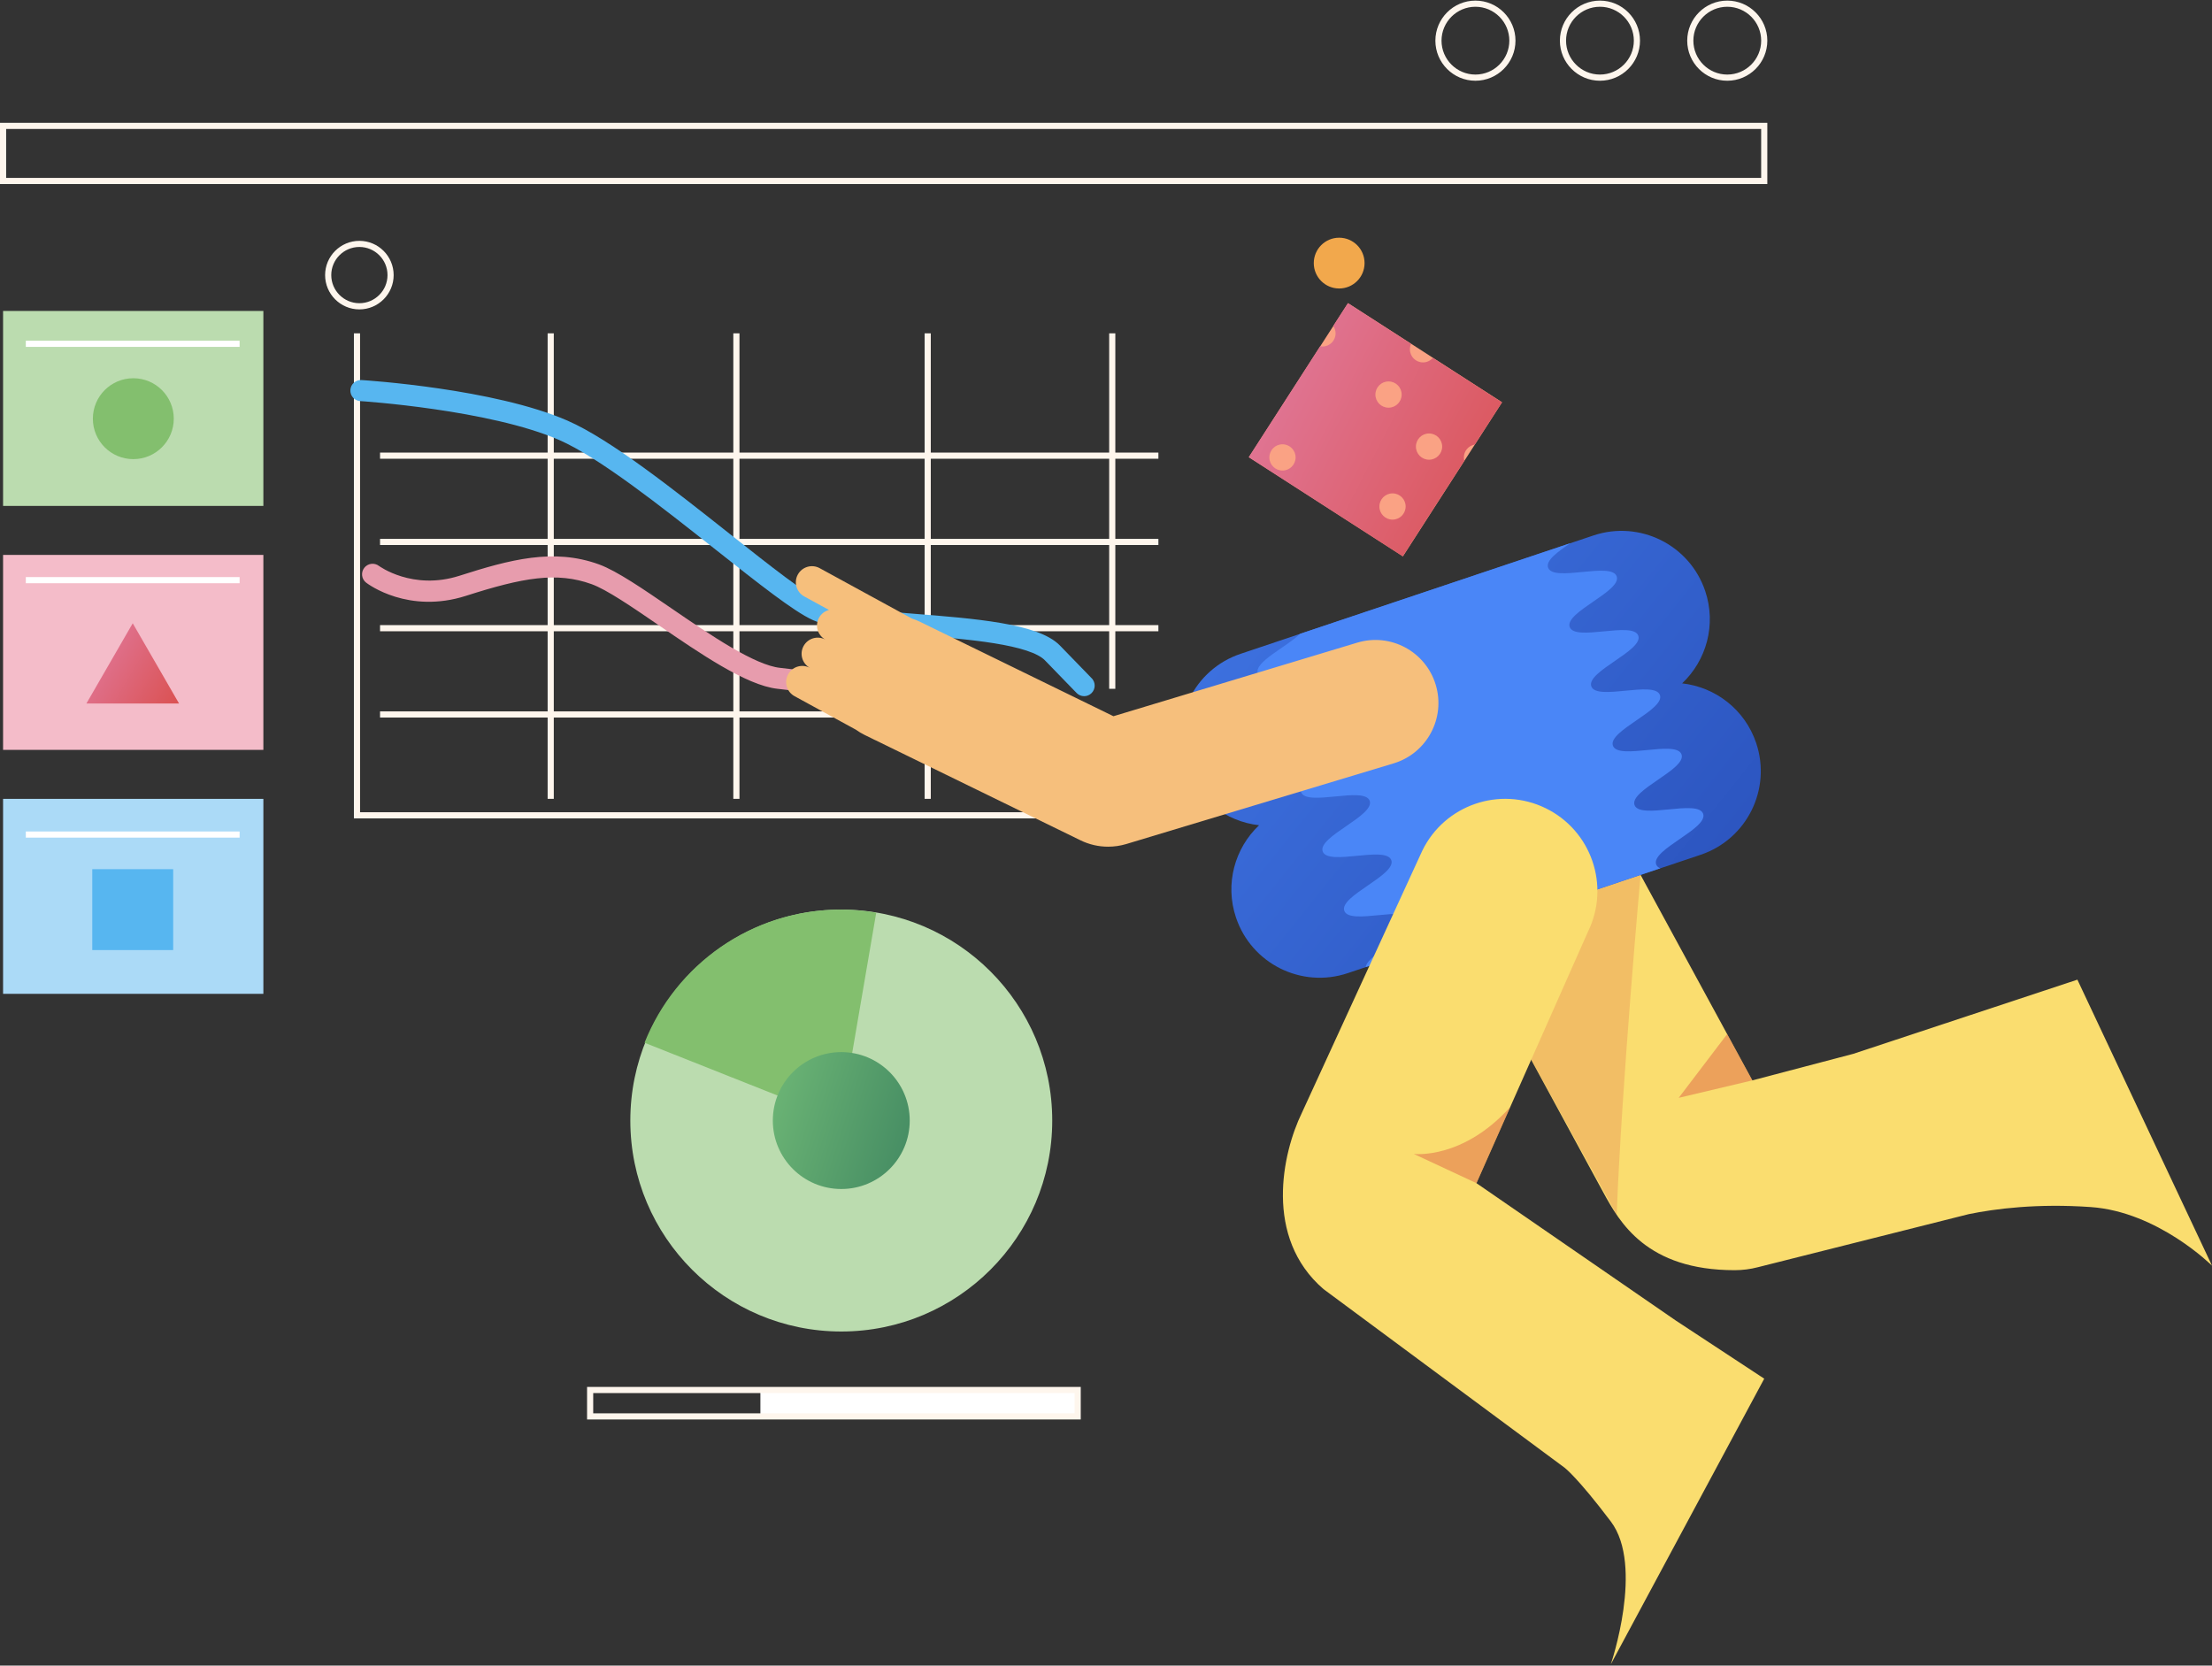 <svg width="745" height="561" viewBox="0 0 745 561" fill="none" xmlns="http://www.w3.org/2000/svg">
<rect x="0" y="0" width="745" height="561" fill="#333333" stroke="none"/>
<path d="M88.701 104.734H1.035V170.401H88.701V104.734Z" fill="#BBDCAF"/>
<path d="M88.701 186.902H1.035V252.569H88.701V186.902Z" fill="#F4BCC9"/>
<path d="M88.701 269.07H1.035V334.737H88.701V269.07Z" fill="#ABDAF7"/>
<path d="M283.342 448.47C322.582 448.47 354.392 416.66 354.392 377.421C354.392 338.181 322.582 306.371 283.342 306.371C244.103 306.371 212.293 338.181 212.293 377.421C212.293 416.66 244.103 448.47 283.342 448.47Z" fill="#BBDCAF"/>
<path d="M283.117 377.421L295.116 307.396C291.213 306.733 287.206 306.371 283.117 306.371C253.136 306.371 227.513 324.944 217.078 351.208L283.117 377.421Z" fill="#83BF6E"/>
<path d="M283.34 400.475C296.073 400.475 306.395 390.153 306.395 377.42C306.395 364.687 296.073 354.365 283.34 354.365C270.607 354.365 260.285 364.687 260.285 377.42C260.285 390.153 270.607 400.475 283.34 400.475Z" fill="url(#paint0_linear_2698_109813)"/>
<path d="M595.23 61.989H0V41.367H595.23V61.989ZM2.071 59.919H593.159V43.438H2.071V59.919Z" fill="#FEF6ED"/>
<path d="M390.142 275.645H119.195V112.271H121.266V273.574H390.142V275.645Z" fill="#FEF6ED"/>
<path d="M346 239.607H128V241.678H346V239.607Z" fill="#FEF6ED"/>
<path d="M390.147 210.549H128V212.619H390.147V210.549Z" fill="#FEF6ED"/>
<path d="M390.147 181.498H128V183.569H390.147V181.498Z" fill="#FEF6ED"/>
<path d="M390.147 152.439H128V154.51H390.147V152.439Z" fill="#FEF6ED"/>
<path d="M186.516 112.271H184.445V269.061H186.516V112.271Z" fill="#FEF6ED"/>
<path d="M249.051 112.271H246.98V269.061H249.051V112.271Z" fill="#FEF6ED"/>
<path d="M313.485 112.271H311.414V269.061H313.485V112.271Z" fill="#FEF6ED"/>
<path d="M375.641 112.271H373.57V232H375.641V112.271Z" fill="#FEF6ED"/>
<path d="M355.574 258.201L355.578 258.203C355.925 258.368 356.3 258.455 356.681 258.455C357.619 258.455 358.537 257.929 358.98 256.999C359.592 255.736 359.062 254.206 357.788 253.594C357.788 253.593 357.787 253.593 357.787 253.593L316.13 233.479L315.988 233.41L315.831 233.389L315.614 233.359C314.627 233.202 278.436 227.597 262.609 225.931L262.609 225.931C258.264 225.475 252.354 222.746 245.749 218.884C239.209 215.061 232.141 210.221 225.474 205.656L225.396 205.603L225.396 205.603L225.347 205.569C220.72 202.4 216.202 199.306 212.126 196.744C208.05 194.182 204.353 192.11 201.393 191.036C186.437 185.594 172.004 189.447 155.081 194.864L155.081 194.864C146.906 197.482 139.913 196.627 134.946 195.111C130.001 193.601 127.077 191.438 127.04 191.411C127.04 191.411 127.04 191.411 127.04 191.411L127.04 191.411L127.034 191.406C125.921 190.563 124.32 190.756 123.461 191.886C122.612 192.994 122.813 194.606 123.939 195.462C124.606 195.974 137.773 205.773 156.644 199.73L156.644 199.73C175.801 193.592 187.516 191.426 199.654 195.835L199.654 195.835C202.21 196.763 205.62 198.673 209.58 201.172C213.502 203.647 217.895 206.655 222.436 209.765L222.516 209.82L222.517 209.82L222.543 209.838C229.366 214.512 236.679 219.523 243.532 223.495C250.361 227.452 256.879 230.469 262.078 231.016C277.037 232.595 310.527 237.748 314.463 238.358L355.574 258.201Z" fill="#E79CAD" stroke="#E79CAD" stroke-width="2"/>
<path d="M352.631 221.698L352.631 221.698C351.34 220.366 349.096 219.191 346.021 218.177C342.972 217.171 339.222 216.359 335.032 215.683C326.68 214.336 316.711 213.547 307.303 212.803L307.202 212.795L306.966 212.777C300.192 212.24 293.581 211.717 287.916 210.999C282.215 210.278 277.348 209.347 274.212 207.95C271.047 206.542 266.434 203.421 260.937 199.337C255.416 195.234 248.92 190.094 241.967 184.589L241.879 184.52C232.589 177.166 222.708 169.345 213.435 162.61C204.117 155.843 195.478 150.222 188.706 147.266C176.927 142.126 160.236 138.833 146.366 136.824C139.445 135.821 133.251 135.141 128.761 134.711C126.517 134.496 124.699 134.344 123.429 134.244C122.794 134.195 122.297 134.158 121.952 134.134C121.779 134.122 121.645 134.113 121.551 134.106L121.442 134.099C121.421 134.098 121.41 134.098 121.406 134.097C121.405 134.097 121.404 134.097 121.405 134.097L121.392 134.097L121.392 134.097C119.973 134.011 118.92 132.794 119.005 131.392C119.09 129.969 120.321 128.92 121.71 129.005L121.712 129.005L121.712 129.005C122.627 129.063 133.752 129.79 147.7 131.832C161.625 133.871 178.46 137.235 190.748 142.596L190.749 142.597C197.915 145.728 206.838 151.535 216.275 158.376C225.725 165.227 235.753 173.163 245.134 180.588L245.176 180.622C252.038 186.052 258.415 191.1 263.794 195.109C269.211 199.147 273.527 202.065 276.277 203.286C278.868 204.435 283.277 205.282 288.829 205.971C294.338 206.656 300.843 207.171 307.569 207.704L307.597 207.706L307.598 207.706L307.649 207.71C317.796 208.51 328.172 209.328 336.847 210.809C341.194 211.551 345.147 212.464 348.451 213.638C351.739 214.807 354.471 216.263 356.293 218.142L366.962 229.142C366.963 229.143 366.964 229.145 366.966 229.146C367.959 230.16 367.911 231.772 366.921 232.748C366.425 233.242 365.785 233.483 365.141 233.483C364.478 233.483 363.811 233.226 363.305 232.703L352.631 221.698ZM352.631 221.698L363.304 232.702L352.631 221.698Z" fill="#57B6F0" stroke="#57B6F0" stroke-width="2"/>
<path d="M699.664 329.965L624.152 354.956L590.186 363.891L536.301 264.817C528.101 249.743 509.249 244.174 494.176 252.373C479.103 260.572 473.533 279.424 481.732 294.497L539.945 401.532C545.473 411.709 554.552 427.817 584.243 427.817C586.862 427.817 589.523 427.486 592.153 426.793L663.057 408.945C671.94 407.123 686.123 405.29 704.146 406.553C726.839 408.137 744.998 426.296 744.998 426.296L699.664 329.965Z" fill="#FADD6F"/>
<path d="M591.483 250.272C587.673 238.925 577.694 231.409 566.544 230.167C574.702 222.454 578.128 210.435 574.319 199.089C569.101 183.518 552.247 175.133 536.677 180.35L417.85 220.208C402.28 225.425 393.894 242.279 399.112 257.85C402.922 269.196 412.902 276.712 424.051 277.954C415.894 285.667 412.467 297.686 416.277 309.033C421.494 324.603 438.348 332.988 453.919 327.771L572.745 287.913C588.315 282.696 596.711 265.842 591.483 250.272Z" fill="url(#paint1_linear_2698_109813)"/>
<path d="M505.892 135.492L454.008 102.1L420.615 153.984L472.5 187.377L505.892 135.492Z" fill="#FAA284"/>
<path d="M451.032 97.167C455.754 97.167 459.583 93.338 459.583 88.616C459.583 83.893 455.754 80.064 451.032 80.064C446.309 80.064 442.48 83.893 442.48 88.616C442.48 93.338 446.309 97.167 451.032 97.167Z" fill="#F2A84C"/>
<path d="M58.326 292.748H31.078V319.996H58.326V292.748Z" fill="#57B6F0"/>
<path d="M44.901 154.644C37.375 154.644 31.277 148.547 31.277 141.02C31.277 133.494 37.375 127.396 44.901 127.396C52.428 127.396 58.525 133.494 58.525 141.02C58.525 148.536 52.428 154.644 44.901 154.644Z" fill="#83BF6E"/>
<path d="M44.703 209.928L29.102 236.948H60.304L44.703 209.928Z" fill="url(#paint2_linear_2698_109813)"/>
<path d="M362.961 468.162H256.102V477.055H362.961V468.162Z" fill="white"/>
<path d="M363.995 478.1H197.723V467.137H363.995V478.1ZM199.793 476.03H361.924V469.207H199.793V476.03Z" fill="#FEF6ED"/>
<path d="M121.039 104.207C114.672 104.207 109.496 99.031 109.496 92.664C109.496 86.297 114.672 81.121 121.039 81.121C127.406 81.121 132.582 86.297 132.582 92.664C132.582 99.021 127.406 104.207 121.039 104.207ZM121.039 83.181C115.811 83.181 111.567 87.436 111.567 92.654C111.567 97.871 115.822 102.126 121.039 102.126C126.257 102.126 130.512 97.882 130.512 92.654C130.512 87.426 126.257 83.181 121.039 83.181Z" fill="#FEF6ED"/>
<path d="M496.923 27.194C489.479 27.194 483.434 21.138 483.434 13.705C483.434 6.272 489.479 0.205 496.923 0.205C504.366 0.205 510.412 6.261 510.412 13.694C510.412 21.128 504.366 27.194 496.923 27.194ZM496.923 2.276C490.629 2.276 485.504 7.4 485.504 13.694C485.504 19.989 490.629 25.113 496.923 25.113C503.217 25.113 508.342 19.989 508.342 13.694C508.342 7.4 503.217 2.276 496.923 2.276Z" fill="#FEF6ED"/>
<path d="M538.86 27.194C531.417 27.194 525.371 21.138 525.371 13.705C525.371 6.272 531.427 0.205 538.86 0.205C546.294 0.205 552.35 6.261 552.35 13.694C552.35 21.128 546.304 27.194 538.86 27.194ZM538.86 2.276C532.566 2.276 527.442 7.4 527.442 13.694C527.442 19.989 532.566 25.113 538.86 25.113C545.155 25.113 550.279 19.989 550.279 13.694C550.279 7.4 545.165 2.276 538.86 2.276Z" fill="#FEF6ED"/>
<path d="M581.743 27.194C574.3 27.194 568.254 21.138 568.254 13.705C568.254 6.272 574.3 0.205 581.743 0.205C589.187 0.205 595.233 6.261 595.233 13.694C595.233 21.128 589.187 27.194 581.743 27.194ZM581.743 2.276C575.449 2.276 570.324 7.4 570.324 13.694C570.324 19.989 575.449 25.113 581.743 25.113C588.038 25.113 593.162 19.989 593.162 13.694C593.162 7.4 588.038 2.276 581.743 2.276Z" fill="#FEF6ED"/>
<g opacity="0.28">
<path d="M552.555 294.693C552.555 294.693 546.24 364.438 544.501 409.161L513.143 352.233L511.59 307.965L528.04 302.913L552.555 294.693Z" fill="#E0704A"/>
</g>
<path opacity="0.54" d="M590.188 363.89L565.383 369.77L581.709 348.299L590.188 363.89Z" fill="#E0704A"/>
<path d="M557.802 291.154C555.98 286.154 575.433 279.073 573.611 274.072C571.789 269.072 552.336 276.164 550.514 271.163C548.692 266.163 568.144 259.082 566.333 254.082C564.511 249.081 545.058 256.173 543.236 251.172C541.414 246.172 560.867 239.091 559.055 234.091C557.233 229.091 537.78 236.182 535.958 231.182C534.136 226.181 553.589 219.1 551.777 214.1C549.955 209.1 530.503 216.191 528.681 211.191C526.859 206.191 546.311 199.11 544.499 194.109C542.677 189.109 523.225 196.2 521.403 191.2C520.523 188.778 524.622 185.879 528.888 182.949L437.827 213.489C433.406 217.899 422.246 222.982 423.644 226.823C425.466 231.824 444.918 224.732 446.74 229.732C448.562 234.733 429.11 241.814 430.932 246.814C432.754 251.814 452.206 244.723 454.028 249.723C455.85 254.723 436.398 261.805 438.21 266.805C440.032 271.805 459.484 264.714 461.306 269.714C463.128 274.714 443.676 281.795 445.488 286.796C447.31 291.796 466.762 284.704 468.584 289.705C470.406 294.705 450.954 301.786 452.765 306.786C454.587 311.787 474.04 304.695 475.862 309.695C477.56 314.354 460.747 320.835 459.96 325.742L559.179 292.458C558.506 292.189 558.02 291.765 557.802 291.154Z" fill="#4A86F7"/>
<path d="M483.55 230.642C480.165 219.42 468.322 213.064 457.099 216.459L375.004 241.233L309.824 209.409C308.944 208.974 308.044 208.643 307.143 208.343L276.065 191.365C273.435 189.926 270.143 190.899 268.704 193.528C267.265 196.158 268.238 199.45 270.868 200.889L279.201 205.444C277.814 205.817 276.572 206.717 275.837 208.074C274.398 210.703 275.371 213.995 278 215.434C275.371 213.995 272.079 214.968 270.64 217.598C269.201 220.228 270.174 223.52 272.803 224.959C270.174 223.52 266.882 224.493 265.443 227.122C264.004 229.752 264.977 233.044 267.606 234.483L288.291 245.788C289.212 246.44 290.185 247.051 291.241 247.558L294.057 248.935L294.43 249.132C294.533 249.194 294.647 249.215 294.751 249.266L363.906 283.026C366.825 284.455 370.014 285.179 373.213 285.179C375.273 285.179 377.343 284.879 379.342 284.279L469.409 257.103C480.589 253.708 486.946 241.864 483.55 230.642Z" fill="#F6BF7C"/>
<path d="M594.192 464.361L564.418 444.784L497.271 398.508L534.872 313.71C542.377 298.285 535.959 279.702 520.533 272.197C505.108 264.691 486.525 271.11 479.02 286.535L438.469 374.822C431.926 388.27 425.559 416.791 445.757 434.193L526.952 494.342C526.952 494.342 531.217 497.499 542.522 512.459C553.827 527.418 542.522 560.546 542.522 560.546L594.192 464.361Z" fill="#FADD6F"/>
<path opacity="0.54" d="M497.284 398.509L476.145 388.654C476.145 388.654 492.584 390.724 508.683 372.814L497.284 398.509Z" fill="#E0704A"/>
<path d="M80.697 114.766H8.695V116.836H80.697V114.766Z" fill="white"/>
<path d="M80.697 194.367H8.695V196.438H80.697V194.367Z" fill="white"/>
<path d="M80.697 280.055H8.695V282.125H80.697V280.055Z" fill="white"/>
<path d="M493.029 154.075C493.029 151.88 494.623 150.079 496.715 149.737L505.866 135.513L482.583 120.532C481.776 121.464 480.596 122.065 479.271 122.065C476.827 122.065 474.85 120.087 474.85 117.644C474.85 116.992 475.005 116.371 475.254 115.812L453.979 102.115L449.041 109.786C449.538 110.501 449.828 111.36 449.828 112.292C449.828 114.735 447.851 116.712 445.407 116.712C445.138 116.712 444.89 116.681 444.631 116.629L420.582 153.992L472.459 187.389L493.174 155.213C493.091 154.841 493.029 154.468 493.029 154.075ZM431.939 158.485C429.496 158.485 427.518 156.507 427.518 154.064C427.518 151.621 429.496 149.644 431.939 149.644C434.382 149.644 436.359 151.621 436.359 154.064C436.359 156.507 434.382 158.485 431.939 158.485ZM463.234 132.893C463.234 130.45 465.212 128.473 467.655 128.473C470.098 128.473 472.076 130.45 472.076 132.893C472.076 135.337 470.098 137.314 467.655 137.314C465.212 137.314 463.234 135.337 463.234 132.893ZM469.001 175.018C466.558 175.018 464.58 173.041 464.58 170.597C464.58 168.154 466.558 166.177 469.001 166.177C471.444 166.177 473.421 168.154 473.421 170.597C473.411 173.041 471.434 175.018 469.001 175.018ZM481.3 154.841C478.856 154.841 476.879 152.863 476.879 150.42C476.879 147.977 478.856 146 481.3 146C483.743 146 485.72 147.977 485.72 150.42C485.72 152.863 483.743 154.841 481.3 154.841Z" fill="url(#paint3_linear_2698_109813)"/>
<defs>
<linearGradient id="paint0_linear_2698_109813" x1="253.109" y1="347.191" x2="316.808" y2="367.044" gradientUnits="userSpaceOnUse">
<stop offset="0.031" stop-color="#73BC78"/>
<stop offset="1" stop-color="#438A62"/>
</linearGradient>
<linearGradient id="paint1_linear_2698_109813" x1="375.816" y1="31.695" x2="696.168" y2="288.165" gradientUnits="userSpaceOnUse">
<stop stop-color="#4A86F7"/>
<stop offset="1" stop-color="#2448B1"/>
</linearGradient>
<linearGradient id="paint2_linear_2698_109813" x1="24.246" y1="206.538" x2="71.489" y2="234.68" gradientUnits="userSpaceOnUse">
<stop stop-color="#E283AE"/>
<stop offset="1" stop-color="#D94841"/>
</linearGradient>
<linearGradient id="paint3_linear_2698_109813" x1="407.31" y1="91.418" x2="545.481" y2="162.701" gradientUnits="userSpaceOnUse">
<stop stop-color="#E283AE"/>
<stop offset="1" stop-color="#D94841"/>
</linearGradient>
</defs>
</svg>
